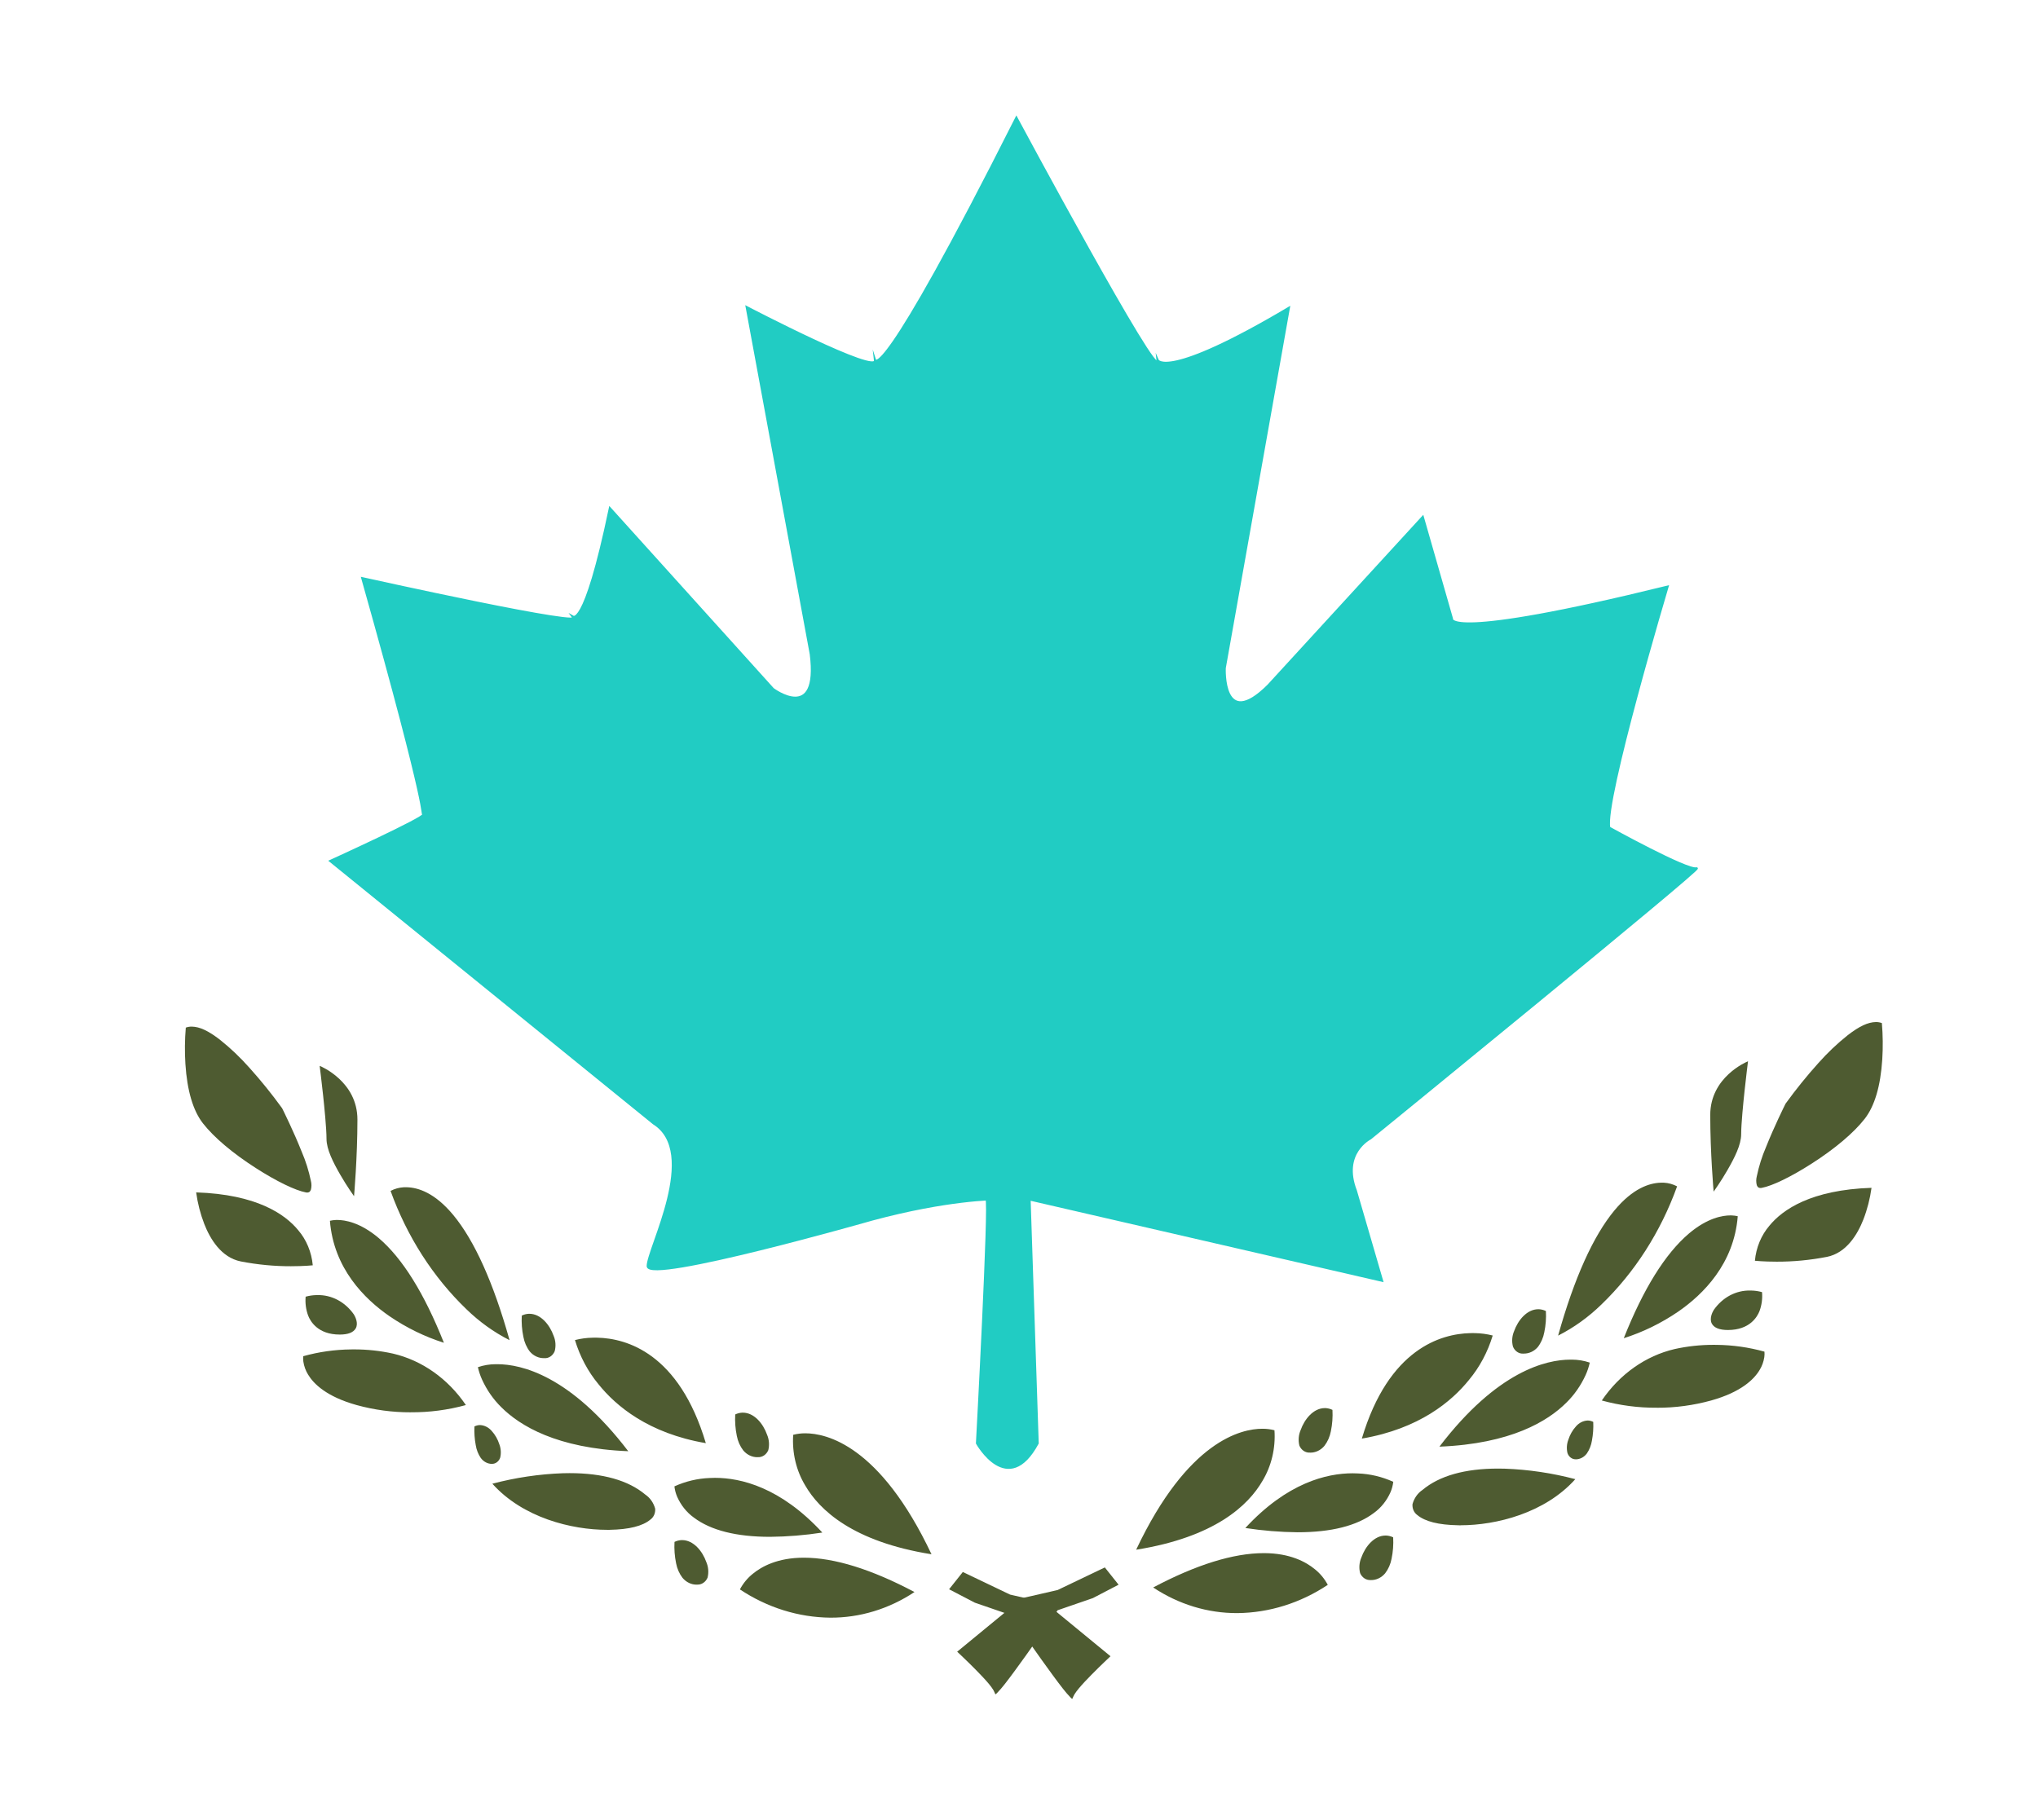 <?xml version="1.0" encoding="utf-8"?>
<!-- Generator: Adobe Illustrator 24.3.0, SVG Export Plug-In . SVG Version: 6.00 Build 0)  -->
<svg version="1.1" id="vector" xmlns="http://www.w3.org/2000/svg" xmlns:xlink="http://www.w3.org/1999/xlink" x="0px" y="0px"
	 viewBox="0 0 899 803" enable-background="new 0 0 899 803" xml:space="preserve">
<path fill="#21CCC3" stroke="#21CCC3" stroke-miterlimit="10" d="M435.181,529.163c1.612,0.006-4.182,107.595-4.182,107.595
	s13.57,24.338,26.702,0l-3.572-107.601l155.484,35.867l-11.565-39.71c-6.425-16.652,6.425-23.057,6.425-23.057
	s147.775-120.41,143.919-119.129c-3.855,1.281-38.55-17.933-38.55-17.933c-2.57-11.529,25.7-106.32,25.7-106.32
	c-98.945,24.338-95.09,14.091-95.09,14.091s0,0-12.85-44.834l-68.105,74.296c-20.56,20.495-19.275-7.686-19.275-7.686l28.27-158.839
	c-53.97,32.024-57.825,23.057-57.825,23.057C511.954,170.489,448.346,52,448.346,52c-60.919,120.899-62.401,106.703-62.401,106.703
	c2.569,7.715-56.521-23.146-56.521-23.146l28.261,153.021c3.854,30.861-16.699,15.431-16.699,15.431l-71.936-79.725
	c-11.561,55.293-16.699,47.578-16.699,47.578c11.561,6.429-92.489-16.717-92.489-16.717
	c30.83,109.301,25.692,102.871,26.976,104.157s-41.106,20.574-41.106,20.574l142.588,115.73
	c20.553,12.859-2.569,55.293-2.569,63.009s98.912-20.574,98.912-20.574c33.399-9.001,53.952-9.001,53.952-9.001"/>
<path id="branch" fill="#4E5B31" d="M473.01,749.56c-0.264-0.125-0.5-0.313-0.695-0.548l-0.25-0.262
	c-1.113-1.161-2.17-2.39-3.167-3.677c-2.667-3.385-6.244-8.342-9.389-12.721c-6.236-8.689-11.389-16.174-12.36-17.583l-1.588-2.309
	l-15.549-5.359l-11.353-5.916l6.066-7.621l20.836,9.971l15.549,3.567l28.754,23.638l-0.022,0.02
	c-0.058,0.054-4.182,3.889-8.28,8.055c-1.828,1.857-4.132,4.252-5.76,6.227c-0.671,0.803-1.293,1.656-1.862,2.551
	c-0.342,0.635-0.653,1.293-0.931,1.969 M366.227,713.716c-14.028-0.143-27.771-4.442-39.829-12.457h-0.014v-0.018
	c1.467-2.734,3.429-5.097,5.762-6.937c3.886-3.189,10.895-6.999,22.222-7.049h0.234c13.413,0,29.829,5.097,48.793,15.151
	C392.152,709.874,379.303,713.783,366.227,713.716l0.02,0.022L366.227,713.716z M307.43,699.148
	c-2.398,0.052-4.703-1.032-6.346-2.983c-1.419-1.844-2.396-4.061-2.843-6.442c-0.641-3.09-0.879-6.27-0.703-9.436
	c0.989-0.479,2.05-0.747,3.127-0.792h0.224c5.027,0,8.989,4.874,10.686,9.705c0.925,2.137,1.121,4.576,0.548,6.863
	c-0.853,1.996-2.709,3.211-4.685,3.066L307.43,699.148z M410.89,685.745c-34.752-5.547-49.482-19.591-55.72-30.394
	c-3.95-6.556-5.808-14.406-5.273-22.287v-0.031h0.026c1.746-0.448,3.531-0.669,5.321-0.656c9.245,0,32.892,5.198,55.654,53.35
	l0.014,0.031l-0.04-0.022L410.89,685.745z M339.661,678.048c-14.846,0-26.149-2.864-33.597-8.503
	c-3.167-2.267-5.718-5.46-7.379-9.23c-0.607-1.43-1.007-2.958-1.189-4.527c4.947-2.242,10.21-3.491,15.545-3.692
	c0.767-0.04,1.54-0.065,2.35-0.067c11.475,0,28.924,4.184,47.338,24.122l0.018,0.02h-0.022c-7.649,1.179-15.361,1.806-23.082,1.88
	L339.661,678.048z M267.771,674.96c-15.655,0-37.162-5.344-50.575-20.333l-0.014-0.018h0.04c10.196-2.692,20.606-4.238,31.076-4.614
	c0.977-0.027,1.962-0.04,2.953-0.043c14.678,0,25.913,3.182,33.396,9.454c2.09,1.403,3.644,3.623,4.36,6.227
	c0.166,1.922-0.653,3.784-2.114,4.811c-3.369,2.844-9.393,4.361-17.907,4.513l-1.201,0.045L267.771,674.96z M217.042,645.87
	c-1.92,0.005-3.742-0.955-4.963-2.611c-1.129-1.658-1.89-3.591-2.218-5.643c-0.51-2.701-0.707-5.464-0.583-8.221v-0.04
	c0.765-0.394,1.596-0.604,2.436-0.615l0,0c1.964,0.081,3.822,1.009,5.183,2.591c1.515,1.66,2.671,3.683,3.379,5.919
	c0.709,1.864,0.837,3.94,0.36,5.896c-0.585,1.649-2.016,2.725-3.603,2.708L217.042,645.87z M334.216,642.917
	c-2.398,0.051-4.703-1.032-6.346-2.983c-1.419-1.844-2.398-4.059-2.847-6.44c-0.641-3.09-0.879-6.27-0.703-9.436
	c0.989-0.479,2.05-0.747,3.127-0.792h0.224c5.027,0,8.989,4.874,10.686,9.705c0.925,2.137,1.121,4.576,0.549,6.863
	c-0.851,1.998-2.709,3.213-4.685,3.066L334.216,642.917z M277.14,640.276c-31.505-1.24-47.846-11.249-56.022-19.429
	c-3.495-3.424-6.376-7.561-8.488-12.188c-0.787-1.736-1.395-3.567-1.818-5.455l0.042-0.02c2.522-0.855,5.143-1.291,7.778-1.296
	h0.737c10.624,0,32.253,4.988,57.76,38.382v0.022L277.14,640.276z M311.353,636.718c-25.347-4.314-39.707-16.476-47.29-25.923
	c-4.681-5.617-8.238-12.282-10.436-19.553c2.562-0.656,5.179-1.009,7.808-1.049c0.338,0,0.691-0.016,1.049-0.016
	s0.731,0,1.107,0.016c12.748,0.311,35.903,6.764,47.756,46.509h0.02L311.353,636.718z M181.227,623.113
	c-8.068,0.029-16.11-1.047-23.943-3.204c-13.271-3.71-18.964-9.373-21.403-13.473c-1.051-1.698-1.754-3.634-2.064-5.67
	c-0.11-0.794-0.132-1.6-0.062-2.401l0.062-0.025c6.855-1.9,13.885-2.898,20.948-2.972c0.478,0,0.961-0.013,1.451-0.013
	c5.756-0.011,11.499,0.611,17.145,1.857c12.806,2.992,24.218,11.049,32.137,22.69v0.02h-0.026c-7.94,2.171-16.09,3.238-24.264,3.177
	L181.227,623.113z M240.064,599.216c-2.388,0.072-4.695-0.985-6.35-2.909c-1.423-1.866-2.402-4.104-2.843-6.507
	c-0.643-3.066-0.879-6.221-0.703-9.365c0.989-0.479,2.05-0.747,3.127-0.792h0.224c5.017,0,8.985,4.876,10.688,9.707
	c0.907,2.119,1.079,4.536,0.486,6.789c-0.813,2.009-2.657,3.24-4.624,3.088L240.064,599.216z M195.821,592.435
	c-8.424-2.665-16.482-6.599-23.957-11.692c-11.099-7.637-24.676-21.146-26.332-42.135l0,0h0.028
	c0.843-0.201,1.698-0.315,2.559-0.345c0.2,0,0.434-0.013,0.669-0.013c3.315,0,10.102,1.043,18.312,8.02
	c10.45,8.906,20.1,24.435,28.728,46.207L195.821,592.435z M224.709,591.25c-6.875-3.491-13.259-8.076-18.956-13.614
	c-14.724-14.164-26.199-32.065-33.465-52.204c1.814-0.951,3.776-1.495,5.778-1.607c0.2-0.016,0.4-0.02,0.613-0.02
	c0.3,0,0.611,0,0.927,0.02c4.827,0.152,12.178,2.394,20.328,12.224c9.361,11.293,17.717,29.85,24.824,55.16l0.02,0.072l-0.06-0.022
	L224.709,591.25z M149.856,588.81c-9.651,0-12.955-5.851-13.928-8.369c-0.969-2.622-1.349-5.471-1.109-8.295v-0.045
	c1.572-0.439,3.185-0.674,4.805-0.703h0.33c6.31-0.172,12.318,3.016,16.184,8.595c0.51,0.848,2.076,3.791,0.781,6.089
	c-1.041,1.813-3.403,2.73-7.067,2.73L149.856,588.81z M128.476,558.667c-7.475,0.02-14.939-0.694-22.304-2.13
	c-8.596-1.748-13.469-9.917-16.042-16.46c-1.73-4.473-2.941-9.177-3.603-13.994h0.024c26.59,0.873,39.148,9.557,45,16.686
	c3.626,4.218,5.886,9.671,6.418,15.489h-0.018c-0.04,0-3.784,0.403-9.489,0.403L128.476,558.667z M156.163,527.743
	c-0.036-0.049-3.073-4.251-6.072-9.461c-3.149-5.471-6.062-11.188-6.062-15.852c0-4.511-0.949-14.021-1.515-19.286
	c-0.717-6.679-1.441-12.397-1.501-12.882h0.026c0.675,0.275,16.632,6.968,16.632,23.699c0,16.731-1.477,33.596-1.491,33.764v0.025
	h-0.02L156.163,527.743z M135.483,526.154c-0.168,0-0.334-0.018-0.5-0.047c-4.717-0.879-13.013-4.909-22.168-10.781
	c-10.174-6.52-18.436-13.506-23.263-19.671c-4.404-5.621-7.007-14.448-7.768-26.239c-0.336-5.339-0.276-10.7,0.174-16.028
	c0.851-0.307,1.74-0.459,2.633-0.448c3.531,0.065,7.301,1.842,12.39,5.76c4.638,3.69,8.985,7.818,12.993,12.338
	c5.089,5.65,9.9,11.604,14.414,17.836l0.064,0.09c0.531,1.063,5.079,10.228,8.622,19.15c1.772,4.106,3.131,8.418,4.052,12.858
	c0.348,1.3,0.348,2.685,0,3.985c-0.148,0.421-0.42,0.774-0.771,1.002c-0.278,0.134-0.579,0.204-0.881,0.201L135.483,526.154z"/>
<g transform="matrix(-1,0,0,1,900,0)">
	<path id="branch_1_" fill="#4E5B31" d="M460.921,747.549c-0.264-0.125-0.5-0.313-0.695-0.548l-0.25-0.262
		c-1.113-1.161-2.17-2.39-3.167-3.677c-2.667-3.385-6.244-8.342-9.389-12.721c-6.236-8.689-11.389-16.174-12.36-17.583l-1.588-2.309
		l-15.549-5.359l-11.353-5.916l6.066-7.621l20.836,9.971l15.549,3.567l28.754,23.638l-0.022,0.02
		c-0.058,0.054-4.182,3.889-8.28,8.055c-1.828,1.857-4.132,4.252-5.76,6.227c-0.671,0.803-1.293,1.656-1.862,2.551
		c-0.342,0.635-0.653,1.293-0.931,1.969 M354.137,711.705c-14.028-0.143-27.771-4.442-39.829-12.457h-0.014v-0.018
		c1.467-2.734,3.429-5.097,5.762-6.937c3.886-3.189,10.895-6.999,22.222-7.049h0.234c13.413,0,29.829,5.097,48.793,15.151
		C380.062,707.863,367.214,711.772,354.137,711.705l0.02,0.022L354.137,711.705z M295.34,697.137
		c-2.398,0.052-4.703-1.032-6.346-2.983c-1.419-1.844-2.396-4.061-2.843-6.442c-0.641-3.09-0.879-6.27-0.703-9.436
		c0.989-0.479,2.05-0.747,3.127-0.792h0.224c5.027,0,8.989,4.874,10.686,9.705c0.925,2.137,1.121,4.576,0.548,6.863
		c-0.853,1.996-2.709,3.211-4.685,3.066L295.34,697.137z M398.8,683.734c-34.752-5.547-49.482-19.591-55.72-30.394
		c-3.95-6.556-5.808-14.406-5.273-22.287v-0.031h0.026c1.746-0.448,3.531-0.669,5.321-0.656c9.245,0,32.892,5.198,55.654,53.35
		l0.014,0.031l-0.04-0.022L398.8,683.734z M327.571,676.037c-14.846,0-26.149-2.864-33.597-8.503
		c-3.167-2.267-5.718-5.46-7.379-9.23c-0.607-1.43-1.007-2.958-1.189-4.527c4.947-2.242,10.21-3.491,15.545-3.692
		c0.767-0.04,1.539-0.065,2.35-0.067c11.475,0,28.924,4.184,47.338,24.122l0.018,0.02h-0.022c-7.649,1.179-15.361,1.806-23.082,1.88
		L327.571,676.037z M255.681,672.949c-15.655,0-37.162-5.344-50.575-20.333l-0.014-0.018h0.04
		c10.196-2.692,20.606-4.238,31.076-4.614c0.977-0.027,1.962-0.04,2.953-0.043c14.678,0,25.913,3.182,33.396,9.454
		c2.09,1.403,3.644,3.623,4.36,6.227c0.166,1.922-0.653,3.784-2.114,4.811c-3.369,2.844-9.393,4.361-17.907,4.513l-1.201,0.045
		L255.681,672.949z M204.952,643.859c-1.92,0.005-3.742-0.955-4.963-2.611c-1.129-1.658-1.89-3.591-2.218-5.643
		c-0.51-2.701-0.707-5.464-0.583-8.221v-0.04c0.765-0.394,1.596-0.604,2.436-0.615l0,0c1.964,0.081,3.822,1.009,5.183,2.591
		c1.515,1.66,2.671,3.683,3.379,5.919c0.709,1.864,0.837,3.94,0.36,5.896c-0.585,1.649-2.016,2.725-3.603,2.708L204.952,643.859z
		 M322.126,640.906c-2.398,0.051-4.703-1.032-6.346-2.983c-1.419-1.844-2.398-4.059-2.847-6.44c-0.641-3.09-0.879-6.27-0.703-9.436
		c0.989-0.479,2.05-0.747,3.127-0.792h0.224c5.027,0,8.989,4.874,10.686,9.705c0.925,2.137,1.121,4.576,0.549,6.863
		c-0.851,1.998-2.709,3.213-4.685,3.066L322.126,640.906z M265.05,638.265c-31.505-1.24-47.846-11.249-56.022-19.429
		c-3.495-3.424-6.376-7.561-8.488-12.188c-0.787-1.736-1.395-3.567-1.818-5.455l0.042-0.02c2.523-0.855,5.143-1.291,7.778-1.296
		h0.737c10.624,0,32.253,4.988,57.76,38.382v0.022L265.05,638.265z M299.264,634.707c-25.347-4.314-39.707-16.476-47.29-25.923
		c-4.681-5.617-8.238-12.282-10.436-19.553c2.563-0.656,5.179-1.009,7.808-1.049c0.338,0,0.691-0.016,1.049-0.016
		c0.358,0,0.731,0,1.107,0.016c12.748,0.311,35.903,6.764,47.756,46.509h0.02L299.264,634.707z M169.137,621.102
		c-8.068,0.029-16.11-1.047-23.943-3.204c-13.271-3.71-18.964-9.373-21.403-13.473c-1.051-1.698-1.754-3.634-2.064-5.67
		c-0.11-0.794-0.132-1.6-0.062-2.401l0.062-0.025c6.855-1.9,13.885-2.898,20.948-2.972c0.478,0,0.961-0.013,1.451-0.013
		c5.756-0.011,11.499,0.611,17.145,1.857c12.806,2.992,24.218,11.049,32.137,22.69v0.02h-0.026
		c-7.94,2.171-16.09,3.238-24.264,3.177L169.137,621.102z M227.974,597.205c-2.388,0.072-4.695-0.985-6.35-2.909
		c-1.423-1.866-2.402-4.104-2.843-6.507c-0.643-3.066-0.879-6.221-0.703-9.365c0.989-0.479,2.05-0.747,3.127-0.792h0.224
		c5.017,0,8.985,4.876,10.688,9.707c0.907,2.119,1.079,4.536,0.487,6.789c-0.813,2.009-2.657,3.24-4.625,3.088L227.974,597.205z
		 M183.731,590.424c-8.424-2.665-16.482-6.599-23.957-11.692c-11.099-7.637-24.676-21.146-26.332-42.135l0,0h0.028
		c0.843-0.201,1.698-0.315,2.559-0.345c0.2,0,0.434-0.013,0.669-0.013c3.315,0,10.102,1.043,18.312,8.02
		c10.45,8.906,20.1,24.435,28.728,46.207L183.731,590.424z M212.619,589.239c-6.875-3.491-13.259-8.076-18.956-13.614
		c-14.724-14.164-26.199-32.065-33.464-52.204c1.814-0.951,3.776-1.495,5.778-1.607c0.2-0.016,0.4-0.02,0.613-0.02
		c0.3,0,0.611,0,0.927,0.02c4.827,0.152,12.178,2.394,20.328,12.224c9.361,11.293,17.717,29.85,24.824,55.16l0.02,0.072l-0.06-0.022
		L212.619,589.239z M137.767,586.799c-9.651,0-12.955-5.851-13.928-8.369c-0.969-2.622-1.349-5.471-1.109-8.295v-0.045
		c1.572-0.439,3.185-0.674,4.805-0.703h0.33c6.31-0.172,12.318,3.016,16.184,8.595c0.51,0.848,2.076,3.791,0.781,6.089
		c-1.041,1.813-3.403,2.73-7.067,2.73L137.767,586.799z M116.386,556.656c-7.475,0.02-14.938-0.694-22.304-2.13
		c-8.596-1.748-13.469-9.917-16.042-16.46c-1.73-4.473-2.941-9.177-3.603-13.994h0.024c26.59,0.873,39.148,9.557,45,16.686
		c3.626,4.218,5.886,9.671,6.418,15.489h-0.018c-0.04,0-3.784,0.403-9.489,0.403L116.386,556.656z M144.073,525.732
		c-0.036-0.049-3.073-4.251-6.072-9.461c-3.149-5.471-6.062-11.188-6.062-15.852c0-4.511-0.949-14.021-1.515-19.286
		c-0.717-6.679-1.441-12.397-1.501-12.882h0.026c0.675,0.275,16.632,6.968,16.632,23.699c0,16.731-1.477,33.596-1.491,33.764v0.025
		h-0.02L144.073,525.732z M123.393,524.143c-0.168,0-0.334-0.018-0.5-0.047c-4.717-0.879-13.013-4.909-22.168-10.781
		c-10.174-6.52-18.436-13.506-23.263-19.671c-4.404-5.621-7.007-14.448-7.768-26.239c-0.336-5.339-0.276-10.7,0.174-16.028
		c0.851-0.307,1.74-0.459,2.633-0.448c3.531,0.065,7.301,1.842,12.39,5.76c4.638,3.69,8.985,7.818,12.993,12.338
		c5.089,5.65,9.9,11.604,14.414,17.836l0.064,0.09c0.531,1.063,5.079,10.228,8.622,19.15c1.772,4.106,3.131,8.418,4.052,12.858
		c0.348,1.3,0.348,2.685,0,3.985c-0.148,0.421-0.42,0.774-0.771,1.002c-0.278,0.134-0.579,0.204-0.881,0.201L123.393,524.143z"/>
</g>
</svg>
